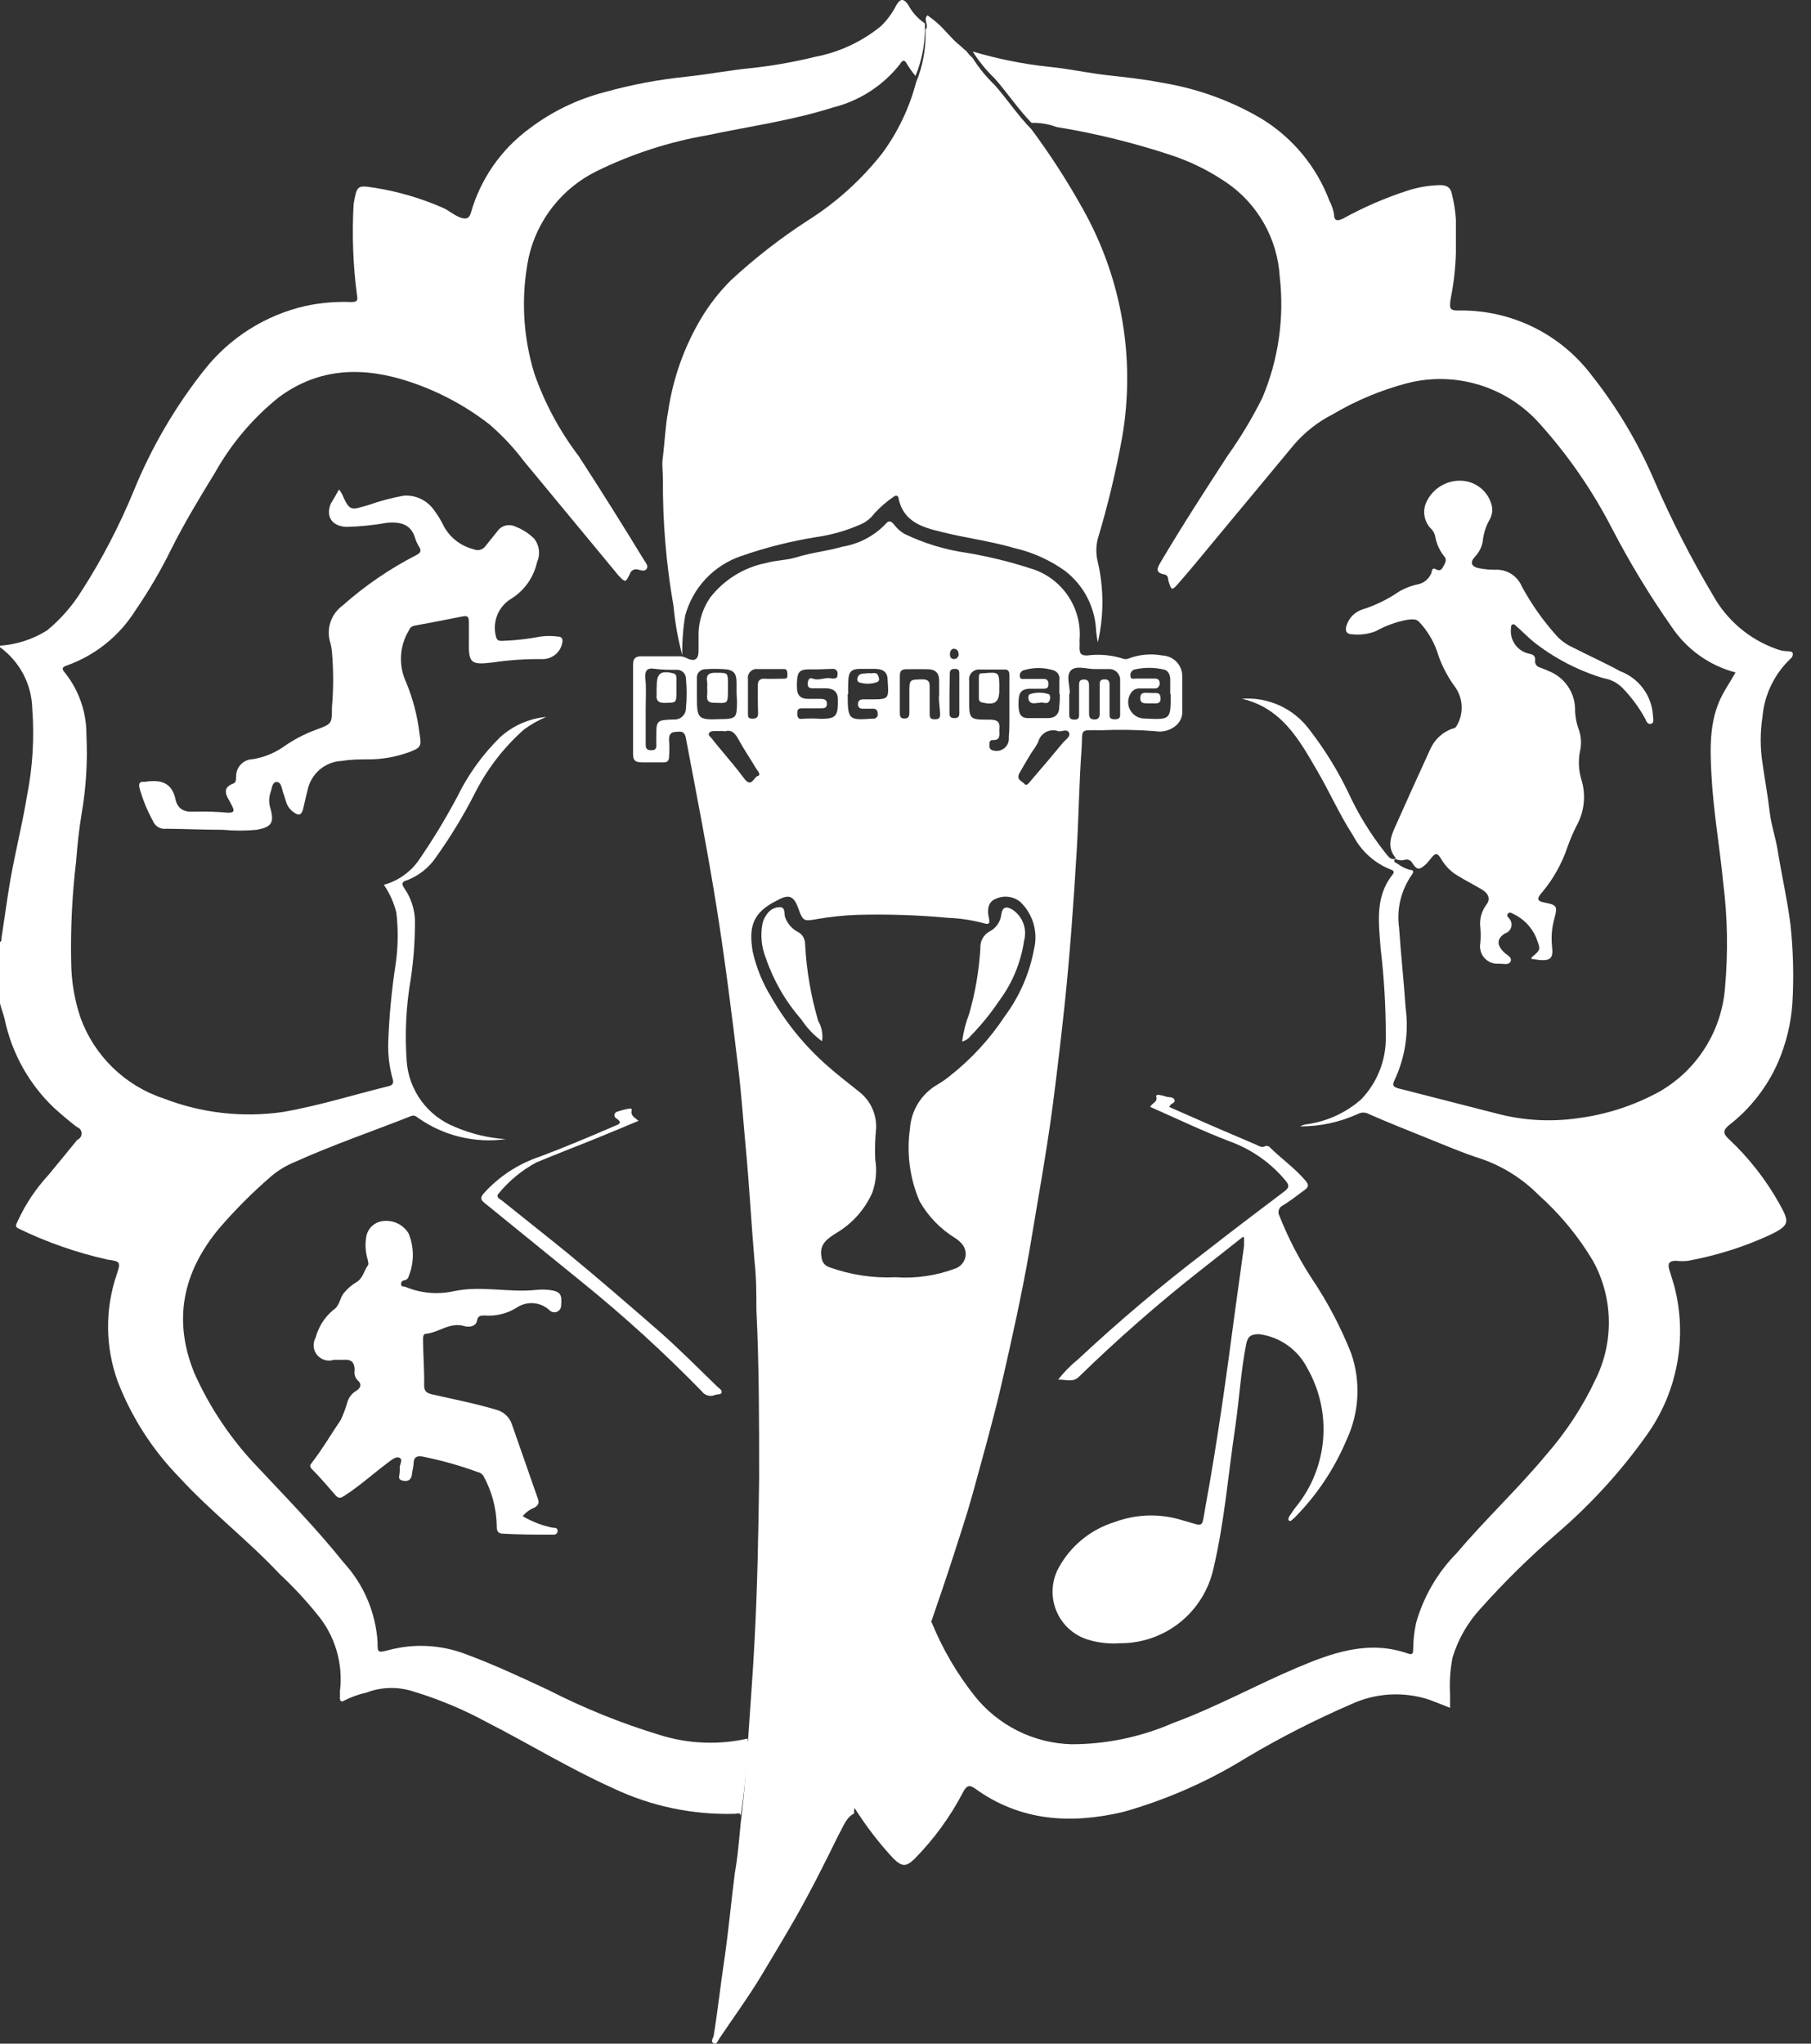 <svg width="39" height="44" viewBox="0 0 39 44" fill="none" xmlns="http://www.w3.org/2000/svg">
<rect x="0" y="0" width="39" height="44" fill="#333333" stroke="none"/>
<path d="M15.954 39.087C15.935 39.021 15.878 39.047 15.839 39.051C14.924 39.08 14.016 38.889 13.19 38.495C12.25 38.071 11.389 37.541 10.482 37.078C9.976 36.803 9.444 36.581 8.893 36.415C8.569 36.311 8.218 36.319 7.899 36.439C7.732 36.476 7.57 36.534 7.416 36.611C7.36 36.651 7.317 36.631 7.32 36.554C7.323 36.478 7.32 36.462 7.32 36.415C7.357 36.121 7.332 35.822 7.248 35.537C7.165 35.252 7.023 34.988 6.833 34.76C6.584 34.451 6.313 34.16 6.022 33.889C5.337 33.158 4.536 32.545 3.857 31.803C3.28 31.212 2.83 30.509 2.533 29.738C2.267 29 2.259 28.193 2.51 27.45C2.602 27.172 2.602 27.159 2.314 27.119C1.656 26.972 1.018 26.75 0.411 26.457C0.298 26.41 0.361 26.347 0.381 26.291C0.548 25.927 0.771 25.592 1.043 25.298C1.251 25.05 1.457 24.791 1.665 24.54C1.693 24.529 1.717 24.509 1.734 24.484C1.751 24.459 1.759 24.429 1.758 24.399C1.757 24.369 1.746 24.34 1.728 24.316C1.71 24.292 1.684 24.274 1.655 24.265C1.487 24.136 1.324 23.997 1.165 23.854C0.623 23.339 0.251 22.67 0.099 21.938C0.073 21.831 0.033 21.729 0 21.606V20.282C0.04 20.262 0.03 20.223 0.033 20.189C0.083 19.858 0.129 19.554 0.175 19.236C0.281 18.527 0.467 17.835 0.583 17.127C0.704 16.512 0.742 15.884 0.695 15.26C0.689 15 0.623 14.746 0.503 14.516C0.382 14.287 0.21 14.088 0 13.935L0 13.902C0.361 13.877 0.71 13.764 1.016 13.571C1.306 13.331 1.556 13.046 1.755 12.727C2.197 12.04 2.574 11.314 2.884 10.558C3.263 9.63 3.772 8.76 4.393 7.973C4.943 7.272 5.717 6.782 6.585 6.586C6.906 6.518 7.234 6.49 7.562 6.503C7.674 6.503 7.714 6.483 7.688 6.357C7.602 5.706 7.578 5.049 7.615 4.394C7.688 3.993 7.684 3.983 8.068 4.043C8.574 4.123 9.066 4.268 9.535 4.473C9.667 4.53 9.773 4.632 9.909 4.682C10.045 4.731 10.111 4.702 10.144 4.569C10.352 3.849 10.792 3.217 11.396 2.772C11.88 2.404 12.432 2.136 13.021 1.984C13.596 1.823 14.183 1.713 14.776 1.652C15.233 1.603 15.686 1.517 16.14 1.47C16.614 1.421 17.084 1.339 17.547 1.225C18.069 1.127 18.559 0.899 18.971 0.563C19.105 0.433 19.217 0.28 19.302 0.113C19.388 -0.039 19.467 -0.036 19.563 0.113C19.648 0.27 19.77 0.404 19.918 0.504C19.932 0.891 19.863 1.277 19.715 1.636C19.649 1.555 19.588 1.47 19.533 1.381C19.48 1.282 19.441 1.282 19.381 1.381C19.016 1.845 18.507 2.173 17.934 2.315C17.054 2.596 16.137 2.719 15.239 2.911C14.41 3.053 13.605 3.314 12.849 3.685C12.483 3.865 12.161 4.125 11.908 4.445C11.655 4.765 11.476 5.138 11.386 5.536C11.216 6.37 11.258 7.233 11.508 8.046C11.731 8.683 12.053 9.282 12.462 9.82C12.942 10.558 13.409 11.303 13.869 12.058C13.902 12.114 13.968 12.177 13.928 12.244C13.889 12.31 13.803 12.28 13.74 12.263C13.722 12.258 13.704 12.256 13.685 12.257C13.667 12.259 13.649 12.264 13.632 12.273C13.616 12.282 13.602 12.293 13.59 12.308C13.578 12.322 13.569 12.338 13.564 12.356C13.472 12.548 13.468 12.545 13.322 12.393C13.302 12.372 13.283 12.35 13.266 12.326C12.604 11.527 11.942 10.727 11.28 9.926C11.063 9.638 10.815 9.374 10.541 9.138C10.026 8.737 9.446 8.427 8.826 8.221C7.833 7.89 6.88 7.907 6.006 8.552C5.45 8.998 4.984 9.546 4.635 10.168C4.304 10.707 3.973 11.254 3.688 11.823C3.462 12.283 3.203 12.725 2.913 13.147C2.568 13.696 2.048 14.112 1.437 14.329C1.308 14.369 1.347 14.429 1.407 14.495C1.704 14.872 1.864 15.339 1.861 15.819C1.889 16.387 1.855 16.957 1.758 17.518C1.702 17.849 1.665 18.203 1.639 18.547C1.552 19.274 1.517 20.007 1.533 20.739C1.539 21.136 1.606 21.531 1.732 21.908C1.879 22.316 2.118 22.685 2.429 22.987C2.741 23.29 3.117 23.517 3.529 23.652C4.339 23.965 5.216 24.065 6.075 23.944C6.853 23.811 7.608 23.573 8.373 23.384C8.476 23.361 8.479 23.298 8.452 23.215C8.385 22.971 8.354 22.718 8.36 22.464C8.379 21.895 8.433 21.328 8.519 20.765C8.574 20.395 8.579 20.018 8.535 19.646C8.482 19.433 8.391 19.232 8.267 19.05C8.562 18.969 8.821 18.79 9.002 18.544C9.309 18.1 9.589 17.639 9.843 17.163C10.076 16.683 10.39 16.247 10.77 15.872C11.045 15.623 11.394 15.47 11.763 15.435C11.593 15.507 11.432 15.598 11.283 15.707C10.842 16.098 10.48 16.57 10.217 17.097C9.976 17.568 9.7 18.021 9.393 18.451C9.241 18.678 9.022 18.853 8.767 18.951C8.638 18.988 8.648 19.037 8.711 19.13C8.849 19.33 8.927 19.566 8.936 19.809C8.938 20.224 8.91 20.639 8.85 21.05C8.746 21.64 8.715 22.241 8.757 22.838C8.778 23.15 8.888 23.45 9.073 23.703C9.259 23.956 9.512 24.15 9.803 24.265C10.149 24.413 10.517 24.501 10.892 24.526C10.232 24.618 9.562 24.457 9.015 24.076C8.962 24.04 8.929 24 8.85 24.03C8.015 24.361 7.164 24.649 6.337 25.023C6.152 25.099 5.981 25.204 5.83 25.334C5.43 25.68 5.056 26.055 4.711 26.457C3.94 27.39 3.718 28.417 4.185 29.562C4.519 30.311 4.981 30.997 5.549 31.588C6.171 32.251 6.817 32.913 7.4 33.641C7.833 34.112 8.091 34.717 8.131 35.356C8.131 35.581 8.131 35.588 8.366 35.528C8.913 35.381 9.492 35.41 10.022 35.611C10.631 35.836 11.22 36.111 11.809 36.386C12.583 36.782 13.391 37.108 14.223 37.359C14.832 37.547 15.479 37.572 16.1 37.432C16.084 37.986 16.036 38.539 15.954 39.087Z" fill="white"/>
<path d="M15.954 39.222C16.029 38.658 16.069 38.09 16.074 37.52C16.113 37.494 16.11 37.451 16.113 37.411C16.16 36.699 16.216 35.991 16.252 35.279C16.312 34.133 16.332 32.988 16.348 31.839C16.348 30.624 16.348 29.406 16.289 28.197C16.289 27.866 16.289 27.505 16.249 27.161C16.18 26.346 16.137 25.529 16.06 24.714C16.007 24.148 15.968 23.579 15.901 23.016C15.762 21.851 15.617 20.698 15.431 19.526C15.236 18.311 15.001 17.106 14.769 15.884C14.736 15.719 14.643 15.755 14.537 15.759C14.431 15.762 14.402 15.848 14.408 15.934C14.418 16.054 14.418 16.175 14.408 16.295C14.408 16.381 14.368 16.418 14.279 16.414C14.127 16.414 13.978 16.414 13.829 16.414C13.68 16.414 13.633 16.375 13.633 16.229C13.633 15.587 13.633 14.948 13.633 14.309C13.633 14.173 13.69 14.127 13.822 14.13C14.087 14.13 14.352 14.13 14.617 14.13C14.668 14.128 14.719 14.138 14.766 14.16C14.961 14.259 15.047 14.206 15.044 13.991C15.044 13.865 15.044 13.736 15.044 13.61C15.056 13.345 15.142 13.088 15.292 12.868C15.589 12.484 16.015 12.219 16.491 12.123C16.706 12.061 16.941 12.064 17.153 11.998C17.484 11.895 17.815 11.865 18.146 11.769C18.498 11.711 18.823 11.54 19.07 11.283C19.136 11.2 19.186 11.216 19.245 11.283C19.306 11.366 19.383 11.437 19.47 11.491C19.895 11.697 20.348 11.835 20.815 11.902C21.276 11.979 21.73 12.089 22.175 12.233C22.507 12.326 22.795 12.533 22.991 12.816C23.187 13.099 23.278 13.442 23.248 13.786C23.251 13.837 23.251 13.889 23.248 13.941C23.248 14.067 23.274 14.113 23.407 14.113C23.67 14.078 23.938 14.102 24.192 14.183C24.224 14.194 24.259 14.194 24.291 14.183C24.527 14.091 24.784 14.066 25.032 14.113C25.148 14.118 25.258 14.167 25.338 14.251C25.418 14.335 25.461 14.448 25.46 14.564C25.46 14.805 25.46 15.047 25.46 15.289C25.466 15.35 25.457 15.413 25.434 15.47C25.411 15.528 25.374 15.579 25.327 15.62C25.265 15.673 25.193 15.711 25.114 15.732C25.036 15.753 24.953 15.757 24.873 15.742C24.489 15.712 24.103 15.706 23.718 15.722C23.218 15.722 23.324 15.676 23.291 16.14C23.238 16.858 23.231 17.576 23.188 18.298C23.122 19.41 23.043 20.523 22.927 21.632C22.85 22.354 22.765 23.073 22.672 23.791C22.533 24.84 22.341 25.883 22.169 26.926C22 27.889 21.788 28.843 21.569 29.796C21.384 30.594 21.159 31.382 20.944 32.17C20.821 32.614 20.675 33.051 20.533 33.494C20.374 33.984 20.202 34.488 20.04 34.958C19.984 35.089 19.937 35.224 19.901 35.362C19.735 35.802 19.547 36.236 19.378 36.686C19.119 37.348 18.855 38.01 18.543 38.649C18.48 38.775 18.378 38.888 18.394 39.043C18.212 39.139 18.159 39.335 18.063 39.497C17.755 40.126 17.441 40.752 17.093 41.358C16.858 41.765 16.616 42.169 16.375 42.569C16.097 43.026 15.782 43.456 15.488 43.894C15.458 43.94 15.435 44.023 15.368 43.993C15.302 43.963 15.348 43.89 15.368 43.837C15.458 43.284 15.517 42.731 15.6 42.182C15.69 41.563 15.746 40.94 15.825 40.321C15.892 39.967 15.915 39.593 15.954 39.222ZM19.288 27.499C19.726 27.53 20.166 27.465 20.576 27.31C20.628 27.291 20.675 27.26 20.712 27.218C20.749 27.177 20.775 27.127 20.788 27.073C20.8 27.019 20.799 26.962 20.784 26.909C20.769 26.856 20.741 26.807 20.702 26.767C20.664 26.725 20.62 26.689 20.573 26.658C20.252 26.462 19.986 26.187 19.802 25.86C19.592 25.369 19.521 24.829 19.596 24.3C19.609 24.104 19.671 23.915 19.775 23.748C19.88 23.582 20.024 23.444 20.195 23.347C20.284 23.295 20.368 23.236 20.447 23.172C20.913 22.807 21.317 22.369 21.642 21.874C21.958 21.448 22.172 20.955 22.268 20.433C22.313 20.251 22.308 20.06 22.255 19.881C22.201 19.701 22.101 19.538 21.963 19.41C21.889 19.354 21.801 19.318 21.708 19.308C21.615 19.298 21.521 19.314 21.437 19.354C21.278 19.417 21.255 19.596 21.295 19.758C21.334 19.92 21.265 19.901 21.162 19.871C20.919 19.808 20.669 19.771 20.417 19.761C19.757 19.7 19.094 19.679 18.431 19.698C18.15 19.71 17.87 19.74 17.593 19.788C17.315 19.838 17.292 19.838 17.196 19.569C17.1 19.301 17.004 19.238 16.746 19.381C16.209 19.642 16.12 19.947 16.209 20.486C16.288 20.838 16.426 21.174 16.616 21.48C16.935 22.036 17.345 22.535 17.828 22.956C18.04 23.145 18.265 23.314 18.49 23.496C18.612 23.588 18.71 23.708 18.776 23.846C18.841 23.983 18.873 24.135 18.868 24.287C18.845 24.512 18.839 24.737 18.848 24.963C18.888 25.203 18.866 25.448 18.785 25.678C18.626 26.036 18.36 26.337 18.024 26.539C17.828 26.661 17.633 26.784 17.692 27.068C17.695 27.119 17.714 27.168 17.746 27.207C17.778 27.246 17.822 27.274 17.871 27.287C18.325 27.45 18.807 27.522 19.288 27.499ZM21.738 15.249C21.738 15.02 21.738 14.789 21.738 14.557C21.738 14.494 21.738 14.411 21.636 14.415C21.457 14.415 21.278 14.415 21.099 14.415C21.067 14.412 21.035 14.416 21.005 14.428C20.976 14.439 20.948 14.457 20.927 14.48C20.904 14.503 20.888 14.531 20.878 14.562C20.869 14.592 20.866 14.625 20.871 14.656C20.871 14.789 20.871 14.921 20.871 15.054C20.871 15.487 20.871 15.497 21.308 15.494C21.487 15.494 21.54 15.543 21.52 15.716C21.52 15.822 21.553 15.944 21.371 15.934C21.301 15.934 21.308 16.004 21.308 16.053C21.306 16.066 21.307 16.079 21.31 16.091C21.314 16.104 21.32 16.115 21.328 16.125C21.336 16.135 21.346 16.143 21.357 16.149C21.369 16.155 21.381 16.159 21.394 16.159C21.435 16.17 21.478 16.171 21.519 16.162C21.561 16.152 21.599 16.133 21.631 16.106C21.664 16.079 21.689 16.044 21.706 16.005C21.722 15.966 21.729 15.923 21.725 15.881C21.742 15.663 21.738 15.451 21.738 15.236V15.249ZM13.905 15.272C13.905 15.527 13.905 15.779 13.905 16.034C13.905 16.123 13.938 16.153 14.027 16.153C14.117 16.153 14.137 16.113 14.133 16.037C14.13 15.961 14.133 15.931 14.133 15.881C14.133 15.51 14.133 15.504 14.501 15.491C14.535 15.494 14.569 15.491 14.602 15.48C14.635 15.47 14.665 15.453 14.69 15.43C14.716 15.407 14.736 15.379 14.751 15.348C14.765 15.317 14.772 15.283 14.772 15.249C14.792 15.036 14.792 14.822 14.772 14.61C14.772 14.584 14.766 14.558 14.756 14.534C14.745 14.511 14.73 14.489 14.71 14.471C14.691 14.454 14.669 14.44 14.644 14.431C14.619 14.423 14.593 14.419 14.567 14.421C14.408 14.421 14.236 14.421 14.087 14.398C13.938 14.375 13.889 14.438 13.895 14.583C13.922 14.812 13.905 15.03 13.905 15.272ZM23.026 14.941C23.026 15.097 23.026 15.229 23.026 15.361C23.026 15.441 23.026 15.491 23.135 15.494C23.245 15.497 23.238 15.434 23.238 15.358V14.765C23.238 14.696 23.238 14.63 23.341 14.63C23.443 14.63 23.453 14.693 23.453 14.772C23.453 14.967 23.453 15.163 23.453 15.361C23.453 15.444 23.476 15.491 23.569 15.491C23.662 15.491 23.682 15.441 23.682 15.358C23.682 15.156 23.682 14.954 23.682 14.752C23.682 14.686 23.682 14.63 23.778 14.627C23.874 14.623 23.894 14.669 23.894 14.752C23.894 14.954 23.894 15.156 23.894 15.358C23.894 15.441 23.894 15.487 24.006 15.487C24.119 15.487 24.125 15.441 24.122 15.358C24.122 15.12 24.122 14.885 24.122 14.65C24.124 14.617 24.119 14.585 24.108 14.555C24.096 14.525 24.079 14.498 24.057 14.475C24.034 14.452 24.007 14.434 23.978 14.421C23.948 14.409 23.916 14.404 23.884 14.405C23.781 14.405 23.675 14.405 23.572 14.405C23.397 14.405 23.169 14.319 23.059 14.438C22.95 14.557 23.049 14.779 23.036 14.934L23.026 14.941ZM25.201 14.941V14.63C25.201 14.53 25.158 14.431 25.062 14.415C24.854 14.367 24.638 14.367 24.43 14.415C24.402 14.423 24.377 14.441 24.361 14.466C24.346 14.491 24.339 14.521 24.344 14.55C24.344 14.636 24.417 14.61 24.46 14.61H24.857C24.927 14.61 24.97 14.627 24.973 14.706C24.975 14.722 24.974 14.738 24.969 14.753C24.963 14.768 24.955 14.781 24.944 14.793C24.933 14.804 24.919 14.812 24.904 14.818C24.889 14.822 24.873 14.824 24.857 14.822H24.562C24.522 14.818 24.481 14.825 24.444 14.842C24.407 14.86 24.376 14.887 24.354 14.921C24.318 14.975 24.298 15.038 24.295 15.103C24.293 15.167 24.308 15.232 24.339 15.288C24.371 15.345 24.417 15.392 24.473 15.424C24.53 15.456 24.594 15.472 24.658 15.471C25.211 15.497 25.211 15.497 25.211 14.951L25.201 14.941ZM17.623 14.411H17.434C17.222 14.411 17.173 14.464 17.163 14.676C17.16 14.721 17.16 14.767 17.163 14.812C17.163 14.964 17.239 15.047 17.398 15.047H17.673C17.749 15.047 17.812 15.067 17.808 15.159C17.805 15.252 17.739 15.249 17.673 15.249H17.269C17.176 15.249 17.169 15.299 17.169 15.368C17.169 15.438 17.196 15.491 17.265 15.477C17.402 15.467 17.539 15.467 17.676 15.477C18.007 15.477 18.05 15.414 18.044 15.06C18.044 14.891 17.944 14.819 17.782 14.819H17.491C17.411 14.819 17.388 14.775 17.395 14.706C17.401 14.636 17.431 14.58 17.5 14.61C17.646 14.666 17.779 14.567 17.921 14.61C17.984 14.61 18.037 14.61 18.037 14.521C18.04 14.505 18.04 14.488 18.035 14.473C18.031 14.457 18.023 14.443 18.012 14.431C18.001 14.419 17.987 14.411 17.972 14.405C17.957 14.4 17.94 14.399 17.924 14.401L17.623 14.411ZM22.814 14.938C22.814 14.838 22.814 14.742 22.814 14.643C22.822 14.6 22.814 14.555 22.792 14.517C22.77 14.479 22.736 14.45 22.695 14.434C22.48 14.366 22.248 14.366 22.033 14.434C22.008 14.445 21.988 14.463 21.975 14.487C21.962 14.51 21.958 14.537 21.963 14.564C21.963 14.636 22.043 14.617 22.089 14.617H22.47C22.549 14.617 22.579 14.653 22.579 14.732C22.579 14.812 22.536 14.828 22.47 14.828C22.404 14.828 22.261 14.828 22.159 14.828C21.987 14.845 21.937 14.911 21.934 15.13C21.93 15.348 21.963 15.461 22.145 15.461C22.328 15.461 22.433 15.461 22.576 15.461C22.718 15.461 22.814 15.375 22.811 15.213C22.821 15.143 22.824 15.03 22.824 14.948L22.814 14.938ZM18.255 14.938C18.255 15.494 18.275 15.51 18.768 15.474H18.802C18.816 15.475 18.831 15.473 18.845 15.468C18.858 15.463 18.87 15.454 18.88 15.443C18.89 15.432 18.897 15.419 18.9 15.405C18.904 15.391 18.904 15.376 18.901 15.361C18.901 15.295 18.868 15.255 18.795 15.259H18.586C18.52 15.259 18.477 15.236 18.477 15.159C18.477 15.083 18.52 15.06 18.59 15.057H18.745C19.143 15.057 19.143 15.057 19.116 14.653C19.116 14.477 19.033 14.408 18.855 14.401H18.523C18.338 14.401 18.275 14.464 18.269 14.65C18.262 14.752 18.265 14.852 18.265 14.948L18.255 14.938ZM15.862 14.938V14.699C15.862 14.497 15.799 14.421 15.603 14.408C15.466 14.398 15.327 14.398 15.19 14.408C15.165 14.408 15.14 14.412 15.118 14.421C15.095 14.431 15.075 14.445 15.057 14.463C15.04 14.48 15.027 14.501 15.018 14.524C15.01 14.547 15.006 14.572 15.008 14.597C15.008 14.729 15.008 14.861 15.008 14.994C15.008 15.464 15.024 15.504 15.491 15.484C15.882 15.484 15.862 15.438 15.872 15.11L15.862 14.938ZM22.781 15.739C22.738 15.725 22.692 15.72 22.646 15.725C22.601 15.729 22.557 15.743 22.517 15.765C22.477 15.788 22.443 15.818 22.415 15.855C22.388 15.891 22.368 15.933 22.357 15.977C22.317 16.054 22.271 16.127 22.218 16.196C22.129 16.341 22.043 16.49 21.957 16.639C21.871 16.788 22.013 16.818 22.063 16.878C22.112 16.937 22.165 16.845 22.202 16.805C22.433 16.537 22.665 16.265 22.89 15.991C22.947 15.924 23.063 15.858 23.02 15.772C22.977 15.686 22.87 15.755 22.791 15.745L22.781 15.739ZM15.59 15.739C15.511 15.739 15.458 15.739 15.408 15.739C15.358 15.739 15.296 15.739 15.269 15.785C15.243 15.832 15.302 15.865 15.329 15.901C15.355 15.938 15.444 16.044 15.501 16.113C15.676 16.325 15.858 16.534 16.021 16.755C16.183 16.977 16.229 16.732 16.315 16.709C16.401 16.686 16.315 16.596 16.285 16.55C16.166 16.345 16.027 16.146 15.911 15.934C15.842 15.799 15.756 15.693 15.6 15.749L15.59 15.739ZM20.225 14.987C20.225 14.934 20.225 14.885 20.225 14.832C20.225 14.779 20.225 14.716 20.225 14.66C20.225 14.487 20.146 14.411 19.974 14.408C19.802 14.405 19.676 14.408 19.527 14.408C19.431 14.408 19.378 14.434 19.378 14.544C19.378 14.812 19.378 15.083 19.378 15.355C19.378 15.428 19.398 15.474 19.484 15.471C19.57 15.467 19.583 15.414 19.583 15.345V14.915C19.583 14.627 19.583 14.633 19.861 14.627C19.984 14.627 20.023 14.669 20.02 14.785C20.02 14.974 20.02 15.166 20.02 15.355C20.02 15.434 20.02 15.487 20.129 15.487C20.238 15.487 20.248 15.444 20.245 15.358C20.242 15.272 20.219 15.117 20.219 14.997L20.225 14.987ZM16.319 15.057C16.319 14.961 16.319 14.861 16.319 14.765C16.319 14.669 16.348 14.607 16.468 14.613C16.587 14.62 16.706 14.613 16.828 14.613C16.951 14.613 16.961 14.613 16.957 14.501C16.954 14.388 16.898 14.405 16.832 14.405H16.315C16.287 14.401 16.257 14.405 16.23 14.414C16.203 14.424 16.178 14.44 16.158 14.461C16.138 14.482 16.123 14.507 16.114 14.534C16.105 14.562 16.102 14.591 16.107 14.62C16.107 14.868 16.107 15.117 16.107 15.361C16.107 15.424 16.107 15.474 16.196 15.474C16.285 15.474 16.328 15.447 16.325 15.358L16.319 15.057ZM20.447 14.934V15.361C20.447 15.434 20.48 15.461 20.553 15.461C20.626 15.461 20.659 15.434 20.659 15.361C20.659 15.08 20.659 14.799 20.659 14.514C20.659 14.454 20.659 14.401 20.566 14.401C20.474 14.401 20.45 14.438 20.454 14.517L20.447 14.934ZM20.646 14.11C20.646 14.011 20.606 13.971 20.546 13.968C20.487 13.964 20.457 14.024 20.457 14.084C20.457 14.143 20.477 14.189 20.543 14.189C20.565 14.19 20.586 14.184 20.603 14.171C20.62 14.159 20.633 14.141 20.639 14.12L20.646 14.11Z" fill="white"/>
<path d="M18.398 38.918C18.398 38.763 18.484 38.65 18.547 38.524C18.858 37.885 19.123 37.226 19.381 36.561C19.55 36.121 19.739 35.687 19.904 35.237C19.941 35.099 19.987 34.964 20.043 34.833C20.023 34.879 20.043 34.912 20.07 34.945C20.3 35.506 20.608 36.032 20.984 36.508C21.235 36.825 21.553 37.083 21.915 37.264C22.277 37.445 22.675 37.544 23.079 37.554C23.83 37.553 24.573 37.397 25.261 37.097C26.165 36.766 27.023 36.293 27.91 35.915C28.688 35.584 29.472 35.3 30.33 35.604C30.429 35.637 30.433 35.581 30.433 35.508C30.434 35.319 30.455 35.13 30.495 34.945C30.655 34.376 30.957 33.856 31.373 33.436C31.992 32.704 32.697 32.048 33.31 31.307C33.731 30.825 34.083 30.287 34.356 29.708C34.555 29.309 34.655 28.868 34.646 28.422C34.638 27.976 34.521 27.539 34.306 27.148C33.99 26.618 33.595 26.139 33.134 25.728C32.792 25.383 32.377 25.119 31.919 24.957C31.512 24.828 31.121 24.659 30.717 24.497C30.313 24.334 29.886 24.166 29.466 23.98C29.433 23.963 29.396 23.954 29.358 23.954C29.321 23.954 29.284 23.963 29.251 23.98C28.858 24.16 28.431 24.253 27.999 24.252C28.05 24.223 28.107 24.206 28.165 24.202C28.589 24.139 28.987 23.955 29.31 23.672C29.485 23.491 29.622 23.278 29.713 23.044C29.805 22.809 29.849 22.559 29.843 22.308C29.844 21.675 29.806 21.043 29.731 20.414C29.694 19.871 29.605 19.315 29.986 18.835C30.019 18.792 30.035 18.749 29.953 18.723C29.601 18.585 29.311 18.323 29.138 17.988C28.843 17.534 28.625 17.034 28.35 16.567C27.966 15.905 27.592 15.243 26.744 15.044C27.027 15.023 27.31 15.075 27.567 15.194C27.823 15.313 28.045 15.497 28.211 15.726C28.533 16.144 28.811 16.595 29.039 17.07C29.251 17.531 29.518 17.964 29.833 18.362C29.89 18.421 29.929 18.521 30.045 18.491C29.995 18.55 30.045 18.57 30.091 18.593C30.173 18.657 30.267 18.703 30.366 18.729C30.439 18.729 30.452 18.769 30.406 18.832C30.174 19.16 30.075 19.563 30.128 19.961C30.168 20.54 30.231 21.116 30.27 21.699C30.342 22.232 30.258 22.775 30.029 23.262C29.966 23.384 30.029 23.407 30.118 23.434L32.24 23.977C32.805 24.125 33.394 24.159 33.972 24.076C34.591 23.997 35.189 23.803 35.736 23.503C36.14 23.271 36.481 22.943 36.727 22.548C36.974 22.153 37.119 21.703 37.15 21.239C37.216 20.498 37.203 19.752 37.11 19.014C37.034 18.229 36.895 17.451 36.855 16.663C36.822 16.041 36.809 15.418 37.15 14.856C37.223 14.733 37.299 14.611 37.375 14.478C36.807 14.329 36.315 13.975 35.991 13.485C35.522 12.815 35.098 12.115 34.72 11.389C34.298 10.568 33.772 9.804 33.154 9.118C32.802 8.724 32.349 8.435 31.844 8.283C31.338 8.13 30.801 8.12 30.29 8.254C29.735 8.401 29.202 8.624 28.708 8.916C28.385 9.079 28.098 9.304 27.863 9.578L26.076 11.73C25.847 12.008 25.615 12.29 25.377 12.561C25.235 12.723 25.228 12.714 25.165 12.515C25.149 12.459 25.165 12.383 25.069 12.366C24.867 12.329 24.923 12.224 24.996 12.101C25.456 11.323 25.947 10.565 26.44 9.807C26.72 9.413 26.969 8.998 27.185 8.565C27.532 7.742 27.661 6.844 27.559 5.956C27.535 5.552 27.418 5.158 27.218 4.806C27.017 4.453 26.739 4.151 26.403 3.924C26.026 3.668 25.615 3.467 25.182 3.328C24.389 3.068 23.578 2.869 22.755 2.735C22.582 2.671 22.399 2.64 22.215 2.646C21.924 2.348 21.695 2 21.421 1.689C21.24 1.516 21.081 1.321 20.947 1.109C21.488 1.27 22.042 1.381 22.603 1.44C23.02 1.48 23.43 1.573 23.844 1.619C24.258 1.666 24.619 1.702 25.003 1.778C25.764 1.9 26.497 2.162 27.162 2.553C27.836 2.964 28.353 3.588 28.631 4.327C28.677 4.414 28.709 4.506 28.727 4.602C28.727 4.771 28.81 4.761 28.93 4.702C29.373 4.458 29.838 4.257 30.32 4.102C30.544 4.029 30.779 3.99 31.015 3.986C31.154 3.986 31.237 4.033 31.264 4.169C31.311 4.352 31.341 4.539 31.353 4.728C31.353 4.966 31.353 5.201 31.353 5.44C31.344 5.774 31.306 6.106 31.24 6.433C31.207 6.658 31.221 6.691 31.446 6.685C31.992 6.68 32.531 6.804 33.022 7.044C33.512 7.285 33.939 7.637 34.27 8.072C34.816 8.761 35.269 9.519 35.617 10.326C35.989 11.186 36.416 12.021 36.895 12.826C37.194 13.36 37.676 13.767 38.252 13.972C38.328 14.001 38.407 14.018 38.488 14.021C38.531 14.021 38.59 14.021 38.607 14.064C38.61 14.088 38.607 14.111 38.597 14.133C38.588 14.155 38.573 14.173 38.554 14.187C38.209 14.516 37.996 14.96 37.955 15.435C37.904 15.764 37.904 16.099 37.955 16.428C38.004 16.779 38.07 17.13 38.11 17.481C38.143 17.759 38.233 18.017 38.279 18.289C38.365 18.828 38.488 19.358 38.557 19.901C38.618 20.462 38.632 21.027 38.6 21.59C38.571 22.027 38.468 22.455 38.296 22.858C38.061 23.399 37.693 23.872 37.226 24.232C37.1 24.338 37.107 24.41 37.226 24.52C37.663 24.929 38.034 25.404 38.325 25.927C38.534 26.308 38.55 26.38 38.114 26.589C37.552 26.848 36.96 27.034 36.352 27.145C36.266 27.155 36.18 27.155 36.094 27.145C35.948 27.145 35.908 27.201 35.948 27.334C35.988 27.466 36.018 27.566 36.054 27.681C36.198 28.229 36.219 28.802 36.116 29.359C36.013 29.916 35.789 30.443 35.458 30.903C34.901 31.687 34.249 32.399 33.518 33.025C32.939 33.526 32.393 34.063 31.883 34.634C31.604 34.936 31.398 35.297 31.28 35.69C31.229 35.951 31.212 36.217 31.227 36.481C31.227 36.571 31.227 36.66 31.227 36.77C31.065 36.707 30.922 36.647 30.777 36.594C30.224 36.413 29.623 36.448 29.095 36.693C28.319 37.029 27.564 37.414 26.837 37.846C26.013 38.356 25.122 38.748 24.189 39.011C23.066 39.276 21.98 39.216 21.003 38.511C20.871 38.415 20.815 38.448 20.742 38.581C20.469 39.107 20.118 39.591 19.702 40.014C19.514 40.199 19.428 40.196 19.239 40.014C18.925 39.676 18.644 39.309 18.398 38.918Z" fill="white"/>
<path d="M20.947 1.25C21.08 1.462 21.239 1.657 21.42 1.83C21.695 2.141 21.924 2.492 22.215 2.787C22.619 3.332 22.987 3.902 23.317 4.495C24.156 5.984 24.456 7.717 24.168 9.402C24.034 10.143 23.859 10.875 23.642 11.597C23.599 11.763 23.599 11.937 23.642 12.103C23.773 12.671 23.773 13.261 23.642 13.828C23.622 13.733 23.609 13.637 23.602 13.54C23.587 13.297 23.519 13.061 23.405 12.846C23.291 12.632 23.133 12.444 22.94 12.295C22.614 12.06 22.243 11.892 21.851 11.802C21.331 11.649 20.791 11.583 20.268 11.451C19.858 11.352 19.457 11.232 19.351 10.736C19.351 10.673 19.298 10.65 19.239 10.699C19.088 10.802 18.95 10.922 18.828 11.057C18.756 11.153 18.662 11.23 18.553 11.282C18.244 11.42 17.918 11.515 17.583 11.563C17.032 11.651 16.491 11.787 15.964 11.971C15.673 12.069 15.411 12.237 15.2 12.46C14.989 12.684 14.837 12.956 14.756 13.252C14.709 13.534 14.688 13.82 14.693 14.106C14.6 13.759 14.536 13.405 14.504 13.047C14.345 12.144 14.269 11.229 14.276 10.312C14.276 10.153 14.249 9.981 14.276 9.835C14.316 9.504 14.329 9.173 14.388 8.859C14.492 8.147 14.735 7.463 15.104 6.846C15.281 6.552 15.493 6.281 15.736 6.038C16.25 5.562 16.803 5.131 17.391 4.75C18.005 4.363 18.548 3.873 18.997 3.303C19.336 2.843 19.584 2.323 19.729 1.77C19.877 1.412 19.945 1.026 19.931 0.638C20.02 0.545 19.871 0.423 19.974 0.33C20.037 0.38 20.103 0.423 20.162 0.476C20.351 0.635 20.493 0.843 20.692 0.996L20.752 1.052L20.808 1.098L20.878 1.184L20.924 1.227L20.947 1.25Z" fill="white"/>
<path d="M30.058 18.474C29.86 18.242 29.952 18.004 30.058 17.772C30.303 17.223 30.552 16.67 30.807 16.117C30.853 16.017 30.918 15.928 31 15.854C31.081 15.78 31.176 15.723 31.28 15.687C31.313 15.687 31.346 15.667 31.366 15.634C31.448 15.499 31.486 15.343 31.476 15.186C31.466 15.029 31.408 14.879 31.31 14.756C31.148 14.528 31.023 14.276 30.942 14.008C30.858 13.777 30.727 13.565 30.558 13.386C30.489 13.313 30.383 13.336 30.293 13.346C30.061 13.391 29.838 13.473 29.631 13.588C29.47 13.652 29.294 13.675 29.121 13.657C28.989 13.657 28.959 13.571 29.002 13.455C29.028 13.378 29.071 13.308 29.129 13.25C29.186 13.193 29.256 13.15 29.333 13.124C29.616 13.035 29.884 12.905 30.128 12.737C30.258 12.661 30.401 12.607 30.548 12.578C30.613 12.562 30.672 12.531 30.721 12.486C30.771 12.441 30.808 12.385 30.83 12.323C30.83 12.286 30.85 12.213 30.916 12.253C30.982 12.293 31.035 12.286 31.072 12.213C31.108 12.141 31.177 12.058 31.098 11.975C31.002 11.854 30.937 11.71 30.909 11.558C30.899 11.501 30.874 11.447 30.836 11.402C30.752 11.325 30.695 11.221 30.677 11.107C30.658 10.994 30.678 10.877 30.734 10.777C30.808 10.633 30.926 10.515 31.07 10.44C31.214 10.364 31.377 10.335 31.538 10.356C31.671 10.374 31.796 10.43 31.898 10.517C32.001 10.603 32.075 10.718 32.114 10.846C32.133 10.9 32.139 10.958 32.134 11.015C32.129 11.072 32.112 11.127 32.085 11.177C32.001 11.321 31.949 11.482 31.932 11.647C31.913 11.772 31.856 11.887 31.77 11.979C31.648 12.108 31.681 12.204 31.863 12.237C31.972 12.257 32.083 12.267 32.194 12.267C32.316 12.259 32.437 12.29 32.541 12.354C32.645 12.419 32.726 12.515 32.773 12.627C32.976 13.002 33.222 13.352 33.505 13.67C33.604 13.783 33.726 13.873 33.862 13.935C34.194 14.107 34.554 14.266 34.892 14.452C35.091 14.526 35.263 14.657 35.388 14.828C35.514 14.999 35.586 15.203 35.597 15.415C35.597 15.475 35.63 15.561 35.557 15.584C35.485 15.607 35.452 15.528 35.428 15.471C35.295 15.23 35.131 15.007 34.938 14.809C34.827 14.698 34.683 14.626 34.528 14.601C33.981 14.436 33.47 14.17 33.022 13.816C32.892 13.71 32.78 13.588 32.657 13.485C32.634 13.462 32.608 13.429 32.571 13.445C32.535 13.462 32.541 13.501 32.538 13.534C32.525 13.657 32.557 13.78 32.63 13.88C32.702 13.979 32.808 14.049 32.929 14.074C33.028 14.094 33.068 14.127 33.058 14.226C33.055 14.258 33.063 14.29 33.081 14.316C33.099 14.342 33.126 14.361 33.157 14.369C33.233 14.395 33.306 14.428 33.382 14.461C33.537 14.528 33.669 14.637 33.764 14.776C33.859 14.915 33.913 15.078 33.919 15.246C33.917 15.402 33.944 15.557 33.998 15.703C34.051 15.851 34.061 16.01 34.028 16.163C33.985 16.367 33.994 16.579 34.054 16.779C34.105 16.943 34.123 17.115 34.106 17.286C34.089 17.456 34.038 17.622 33.955 17.772C33.879 17.921 33.812 18.075 33.757 18.233C33.639 18.585 33.457 18.913 33.22 19.199C33.081 19.352 33.101 19.398 33.253 19.431C33.528 19.484 33.548 19.504 33.472 19.782C33.417 19.981 33.401 20.189 33.425 20.394C33.452 20.626 33.386 20.689 33.154 20.669L32.982 20.646C32.982 20.646 32.982 20.616 32.982 20.613C33.194 20.438 33.174 20.444 33.081 20.186C32.984 19.959 32.806 19.776 32.581 19.673C32.548 19.653 32.505 19.63 32.472 19.673C32.439 19.716 32.472 19.736 32.492 19.765C32.516 19.789 32.534 19.819 32.544 19.852C32.553 19.885 32.554 19.92 32.546 19.953C32.538 19.987 32.521 20.017 32.498 20.043C32.474 20.067 32.445 20.086 32.412 20.096C32.237 20.202 32.227 20.338 32.376 20.49C32.435 20.557 32.568 20.6 32.532 20.696C32.495 20.792 32.359 20.742 32.27 20.749C32.213 20.752 32.155 20.743 32.102 20.721C32.049 20.699 32.002 20.665 31.964 20.622C31.927 20.578 31.899 20.527 31.885 20.471C31.87 20.416 31.868 20.358 31.879 20.302C31.889 20.192 31.889 20.081 31.879 19.971C31.857 19.798 31.902 19.624 32.005 19.484C32.104 19.361 32.058 19.239 31.916 19.153C31.773 19.067 31.565 18.961 31.393 18.855C31.248 18.77 31.127 18.649 31.042 18.504C30.949 18.348 30.913 18.355 30.797 18.504C30.77 18.54 30.74 18.575 30.707 18.607C30.565 18.736 30.515 18.736 30.413 18.58C30.398 18.552 30.375 18.529 30.346 18.517C30.317 18.504 30.284 18.502 30.254 18.511C30.182 18.532 30.104 18.523 30.038 18.487L30.058 18.474Z" fill="white"/>
<path d="M26.771 26.626L25.88 27.328C24.957 28.052 24.073 28.826 23.232 29.645C23.099 29.774 22.957 29.695 22.788 29.705C22.913 29.541 23.058 29.394 23.218 29.265C24.094 28.447 25.01 27.673 25.963 26.947C26.526 26.507 27.095 26.076 27.665 25.646C27.758 25.576 27.771 25.523 27.691 25.427C27.373 25.041 26.957 24.747 26.486 24.576C25.907 24.355 25.347 24.087 24.768 23.831C24.811 23.745 24.943 23.726 24.897 23.603C24.897 23.573 24.933 23.57 24.963 23.573C25.014 23.582 25.063 23.595 25.112 23.61C25.175 23.63 25.271 23.61 25.294 23.683C25.317 23.755 25.198 23.752 25.182 23.835L26.109 24.242L27.046 24.643C27.112 24.672 27.175 24.722 27.258 24.672C27.287 24.672 27.327 24.672 27.35 24.706C27.599 24.951 27.887 25.152 28.115 25.421C28.195 25.517 28.178 25.563 28.088 25.626C27.93 25.738 27.781 25.864 27.618 25.957C27.599 25.967 27.583 25.98 27.569 25.997C27.555 26.013 27.545 26.032 27.539 26.052C27.533 26.073 27.531 26.094 27.533 26.115C27.535 26.136 27.542 26.157 27.552 26.176C27.738 26.647 27.971 27.099 28.247 27.523C28.588 28.03 28.873 28.571 29.098 29.139C29.309 29.751 29.272 30.421 28.996 31.006C28.736 31.622 28.362 32.184 27.893 32.661C27.874 32.682 27.853 32.701 27.83 32.718C27.807 32.737 27.787 32.764 27.758 32.737C27.728 32.711 27.758 32.681 27.758 32.658C27.807 32.585 27.854 32.512 27.906 32.446C28.244 32.033 28.448 31.527 28.493 30.995C28.538 30.463 28.421 29.931 28.158 29.466C28.058 29.267 27.911 29.095 27.729 28.965C27.547 28.836 27.337 28.753 27.115 28.725C26.946 28.725 26.873 28.765 26.837 28.937C26.721 29.526 26.688 30.125 26.602 30.718C26.45 31.734 26.37 32.764 26.132 33.77C26.031 34.228 25.776 34.638 25.41 34.931C25.044 35.224 24.588 35.382 24.119 35.379C23.896 35.396 23.672 35.372 23.457 35.31C23.301 35.267 23.157 35.189 23.035 35.082C22.913 34.976 22.817 34.843 22.754 34.694C22.69 34.545 22.661 34.384 22.668 34.223C22.675 34.061 22.718 33.903 22.795 33.761C23.054 33.282 23.492 32.925 24.013 32.767C24.481 32.594 24.994 32.583 25.47 32.734C25.95 32.863 25.87 32.929 25.96 32.436C26.215 31.046 26.41 29.642 26.595 28.238C26.658 27.765 26.728 27.295 26.791 26.821C26.791 26.765 26.791 26.709 26.791 26.652L26.771 26.626Z" fill="white"/>
<path d="M7.3 10.539C7.326 10.569 7.348 10.603 7.366 10.638C7.539 11.042 7.578 10.97 7.936 10.873C8.185 10.785 8.44 10.717 8.701 10.671C8.824 10.664 8.947 10.687 9.059 10.74C9.171 10.793 9.267 10.873 9.34 10.973C9.427 11.088 9.503 11.213 9.565 11.344C9.633 11.464 9.725 11.569 9.836 11.652C9.946 11.735 10.072 11.795 10.207 11.827C10.249 11.846 10.297 11.849 10.341 11.837C10.386 11.825 10.425 11.798 10.452 11.761C10.538 11.652 10.627 11.546 10.717 11.43C10.76 11.371 10.823 11.33 10.894 11.314C10.965 11.298 11.04 11.307 11.104 11.34C11.256 11.398 11.393 11.487 11.508 11.602C11.562 11.673 11.596 11.758 11.606 11.847C11.616 11.937 11.601 12.027 11.564 12.108C11.527 12.275 11.456 12.432 11.355 12.57C11.254 12.708 11.126 12.823 10.978 12.91C10.849 12.997 10.751 13.123 10.698 13.271C10.646 13.418 10.642 13.578 10.687 13.727C10.717 13.813 10.783 13.797 10.843 13.797C11.107 13.787 11.37 13.757 11.631 13.707C11.761 13.688 11.894 13.688 12.025 13.707C12.091 13.707 12.117 13.751 12.114 13.807C12.102 13.913 12.052 14.012 11.971 14.083C11.891 14.154 11.787 14.192 11.68 14.191C11.329 14.186 10.978 14.209 10.631 14.26C10.127 14.323 10.088 14.28 10.098 13.79C10.098 13.658 10.098 13.525 10.098 13.393C10.098 13.261 10.051 13.254 9.952 13.274C9.621 13.34 9.263 13.409 8.919 13.472C8.894 13.477 8.871 13.488 8.852 13.504C8.833 13.52 8.818 13.541 8.81 13.565C8.707 13.732 8.648 13.921 8.636 14.116C8.625 14.312 8.661 14.507 8.744 14.684C8.892 15.041 8.99 15.416 9.035 15.8C9.081 16.071 9.061 16.098 8.81 16.194C8.539 16.293 8.254 16.346 7.966 16.349C7.764 16.349 7.562 16.349 7.363 16.383C7.185 16.39 7.015 16.457 6.88 16.574C6.745 16.691 6.654 16.85 6.621 17.025C6.585 17.151 6.562 17.283 6.529 17.412C6.496 17.541 6.443 17.578 6.32 17.485C6.253 17.438 6.201 17.372 6.171 17.296C6.145 17.22 6.128 17.144 6.098 17.068C6.069 16.992 6.062 16.836 5.959 16.836C5.857 16.836 5.86 16.975 5.827 17.058C5.787 17.174 5.787 17.3 5.827 17.416C5.906 17.717 5.847 17.806 5.529 17.866C5.288 17.889 5.045 17.889 4.804 17.866C4.397 17.866 3.986 17.846 3.579 17.843C3.52 17.851 3.46 17.839 3.408 17.809C3.357 17.779 3.316 17.732 3.294 17.677C3.17 17.451 3.072 17.211 3.003 16.962C2.986 16.869 3.003 16.826 3.102 16.833H3.119C3.45 16.783 3.701 16.833 3.781 17.217C3.827 17.416 3.963 17.488 4.175 17.475C4.422 17.468 4.67 17.476 4.916 17.498C5.026 17.498 5.055 17.468 5.006 17.369C4.983 17.329 4.966 17.286 4.943 17.247C4.85 17.094 4.797 16.952 5.026 16.869C5.092 16.843 5.079 16.773 5.085 16.72C5.084 16.672 5.092 16.625 5.109 16.58C5.126 16.535 5.152 16.494 5.185 16.46C5.218 16.425 5.257 16.397 5.301 16.378C5.345 16.358 5.392 16.347 5.439 16.346C5.677 16.308 5.904 16.218 6.102 16.081C6.322 15.925 6.563 15.799 6.817 15.707C7.148 15.585 7.148 15.581 7.148 15.237C7.183 14.835 7.183 14.431 7.148 14.029C7.142 13.966 7.131 13.904 7.115 13.843C7.068 13.699 7.068 13.543 7.115 13.399C7.162 13.254 7.254 13.128 7.376 13.039C7.859 12.61 8.394 12.244 8.969 11.949C9.065 11.9 9.078 11.853 9.022 11.767C8.987 11.71 8.959 11.649 8.939 11.585C8.85 11.277 8.608 11.234 8.346 11.254C8.052 11.307 7.754 11.337 7.456 11.344C7.148 11.327 7.009 11.125 7.125 10.84C7.178 10.754 7.234 10.662 7.3 10.539Z" fill="white"/>
<path d="M11.257 32.644C11.455 32.761 11.672 32.845 11.899 32.892C11.945 32.892 12.015 32.892 12.008 32.968C12.001 33.044 11.932 33.044 11.879 33.041C11.531 33.041 11.187 33.041 10.839 33.021C10.723 33.021 10.694 32.965 10.697 32.842C10.689 32.47 10.591 32.106 10.412 31.779C10.399 31.757 10.38 31.738 10.359 31.723C10.337 31.708 10.312 31.698 10.286 31.693C9.903 31.553 9.509 31.442 9.108 31.362C8.989 31.339 8.909 31.362 8.906 31.508C8.906 31.584 8.879 31.657 8.873 31.73C8.866 31.803 8.836 31.905 8.691 31.882C8.545 31.859 8.608 31.779 8.608 31.683C8.611 31.655 8.611 31.626 8.608 31.597C8.608 31.525 8.681 31.429 8.608 31.389C8.535 31.349 8.446 31.422 8.379 31.472C8.048 31.717 7.757 31.985 7.419 32.203C7.343 32.253 7.297 32.27 7.234 32.203C7.062 32.008 6.903 31.816 6.714 31.627C6.664 31.574 6.678 31.541 6.714 31.495C6.943 31.2 7.131 30.876 7.34 30.568C7.4 30.437 7.45 30.302 7.489 30.164C7.52 30.078 7.578 30.005 7.654 29.955C7.74 29.906 7.823 29.82 7.697 29.714C7.672 29.686 7.653 29.653 7.643 29.616C7.632 29.58 7.631 29.542 7.638 29.505C7.638 29.353 7.582 29.263 7.413 29.277C7.34 29.277 7.264 29.277 7.191 29.277C7.127 29.298 7.059 29.3 6.994 29.281C6.93 29.263 6.873 29.225 6.83 29.174C6.787 29.122 6.761 29.059 6.755 28.992C6.749 28.925 6.764 28.858 6.797 28.8C6.859 28.565 6.993 28.355 7.181 28.201C7.32 28.114 7.313 27.942 7.413 27.83C7.486 27.742 7.573 27.667 7.671 27.608C7.82 27.522 7.833 27.366 7.919 27.25C7.952 27.207 7.919 27.161 7.919 27.121C7.873 26.971 7.86 26.813 7.883 26.658C7.892 26.564 7.933 26.477 7.998 26.41C8.064 26.343 8.151 26.301 8.244 26.29C8.352 26.276 8.463 26.293 8.562 26.341C8.661 26.388 8.744 26.464 8.8 26.558C8.921 26.855 8.921 27.186 8.8 27.482C8.795 27.502 8.785 27.52 8.77 27.535C8.756 27.55 8.737 27.56 8.717 27.565C8.671 27.565 8.628 27.598 8.638 27.658C8.648 27.717 8.701 27.691 8.734 27.707C9.061 27.844 9.423 27.877 9.77 27.8C10.363 27.674 10.949 27.833 11.535 27.773C11.632 27.762 11.731 27.762 11.829 27.773C12.064 27.803 12.107 27.863 12.084 28.105C12.085 28.133 12.077 28.161 12.062 28.185C12.047 28.209 12.026 28.228 12 28.24C11.974 28.252 11.946 28.256 11.918 28.252C11.89 28.248 11.864 28.236 11.842 28.217C11.749 28.127 11.627 28.071 11.498 28.059C11.369 28.047 11.239 28.08 11.131 28.151C10.925 28.282 10.682 28.342 10.439 28.323C10.349 28.323 10.293 28.323 10.27 28.442C10.247 28.561 10.098 28.581 10.002 28.552C9.69 28.456 9.452 28.691 9.171 28.717C9.118 28.717 9.108 28.783 9.111 28.843C9.111 29.174 9.141 29.505 9.134 29.813C9.134 29.952 9.174 29.988 9.306 30.021C9.77 30.127 10.237 30.217 10.69 30.353C10.766 30.373 10.835 30.411 10.893 30.464C10.951 30.517 10.995 30.584 11.021 30.657C11.21 31.194 11.396 31.733 11.584 32.27C11.621 32.365 11.584 32.419 11.498 32.465C11.404 32.503 11.32 32.564 11.257 32.644Z" fill="white"/>
<path d="M13.75 24.132C13.389 24.284 13.054 24.423 12.717 24.559C12.379 24.695 11.935 24.867 11.548 25.029C11.239 25.195 10.966 25.42 10.743 25.691C10.671 25.764 10.743 25.807 10.8 25.84C11.277 26.224 11.757 26.602 12.23 26.986C12.912 27.549 13.594 28.138 14.253 28.714C14.66 29.078 15.047 29.466 15.438 29.846C15.478 29.886 15.551 29.923 15.541 29.979C15.531 30.035 15.445 30.012 15.395 30.035C15.345 30.056 15.288 30.059 15.236 30.043C15.183 30.027 15.138 29.994 15.107 29.949C14.291 29.113 13.427 28.326 12.518 27.592C11.825 27.027 11.132 26.464 10.439 25.903C10.346 25.831 10.339 25.784 10.422 25.688C10.748 25.328 11.161 25.058 11.621 24.904C12.164 24.701 12.7 24.473 13.24 24.241C13.339 24.202 13.409 24.172 13.276 24.082C13.263 24.076 13.252 24.066 13.244 24.053C13.236 24.041 13.232 24.026 13.232 24.011C13.232 23.996 13.236 23.982 13.244 23.969C13.252 23.957 13.263 23.947 13.276 23.94C13.368 23.908 13.462 23.883 13.558 23.867C13.581 23.867 13.611 23.867 13.604 23.904C13.574 24.023 13.67 24.059 13.75 24.132Z" fill="white"/>
<path d="M20.719 22.424C20.747 22.217 20.799 22.014 20.874 21.819C21.005 21.36 21.084 20.888 21.113 20.412C21.108 20.34 21.124 20.27 21.158 20.207C21.192 20.144 21.243 20.093 21.305 20.057C21.375 20.023 21.435 19.971 21.48 19.908C21.525 19.844 21.553 19.77 21.563 19.693C21.586 19.521 21.672 19.501 21.818 19.594C21.92 19.667 21.998 19.769 22.04 19.888C22.082 20.006 22.087 20.135 22.053 20.256C21.985 20.723 21.801 21.165 21.52 21.544C21.338 21.815 21.132 22.069 20.904 22.302C20.858 22.363 20.793 22.406 20.719 22.424Z" fill="white"/>
<path d="M17.703 22.418C17.526 22.29 17.375 22.13 17.256 21.948C16.916 21.561 16.657 21.111 16.491 20.624C16.397 20.388 16.373 20.131 16.421 19.882C16.439 19.803 16.476 19.73 16.527 19.667C16.558 19.625 16.598 19.591 16.643 19.568C16.689 19.544 16.74 19.532 16.792 19.531C16.915 19.531 16.885 19.664 16.905 19.74C16.953 19.884 17.057 20.003 17.193 20.071C17.238 20.096 17.275 20.134 17.3 20.178C17.326 20.223 17.339 20.274 17.338 20.326C17.367 20.887 17.462 21.442 17.62 21.981C17.697 22.113 17.726 22.267 17.703 22.418Z" fill="white"/>
<path d="M21.52 14.823C21.518 14.834 21.518 14.845 21.52 14.856C21.52 15.131 21.414 15.187 21.146 15.124C21.076 15.104 21.08 15.054 21.08 15.005C21.08 14.872 21.08 14.74 21.08 14.611C21.08 14.482 21.099 14.502 21.182 14.495C21.52 14.468 21.52 14.465 21.52 14.823Z" fill="white"/>
<path d="M14.143 14.796V14.763C14.143 14.498 14.23 14.432 14.491 14.495C14.561 14.511 14.567 14.554 14.567 14.607C14.567 14.66 14.567 14.793 14.567 14.882C14.567 15.137 14.567 15.127 14.312 15.134C14.17 15.134 14.127 15.077 14.14 14.952C14.14 14.899 14.14 14.849 14.14 14.796H14.143Z" fill="white"/>
<path d="M24.774 14.921H24.897C24.976 14.921 24.989 14.971 24.993 15.034C24.996 15.097 24.973 15.143 24.897 15.143H24.708C24.629 15.143 24.556 15.143 24.556 15.03C24.556 14.918 24.625 14.911 24.705 14.918H24.774V14.921Z" fill="white"/>
<path d="M22.391 15.132C22.295 15.132 22.205 15.175 22.159 15.082C22.139 15.042 22.136 14.96 22.185 14.943C22.312 14.904 22.447 14.904 22.573 14.943C22.622 14.943 22.622 15.042 22.602 15.082C22.553 15.191 22.447 15.099 22.391 15.132Z" fill="white"/>
<path d="M18.709 14.492C18.775 14.515 18.864 14.449 18.907 14.541C18.951 14.634 18.931 14.674 18.871 14.691C18.751 14.73 18.621 14.73 18.5 14.691C18.444 14.667 18.457 14.578 18.5 14.535C18.543 14.492 18.633 14.508 18.709 14.492Z" fill="white"/>
<path d="M15.229 14.793C15.233 14.759 15.233 14.724 15.229 14.69C15.196 14.521 15.272 14.478 15.435 14.485C15.676 14.485 15.676 14.485 15.676 14.733C15.676 14.77 15.676 14.803 15.676 14.836C15.676 15.167 15.676 15.14 15.378 15.131C15.252 15.131 15.216 15.081 15.229 14.965C15.233 14.908 15.233 14.85 15.229 14.793Z" fill="white"/>
</svg>
